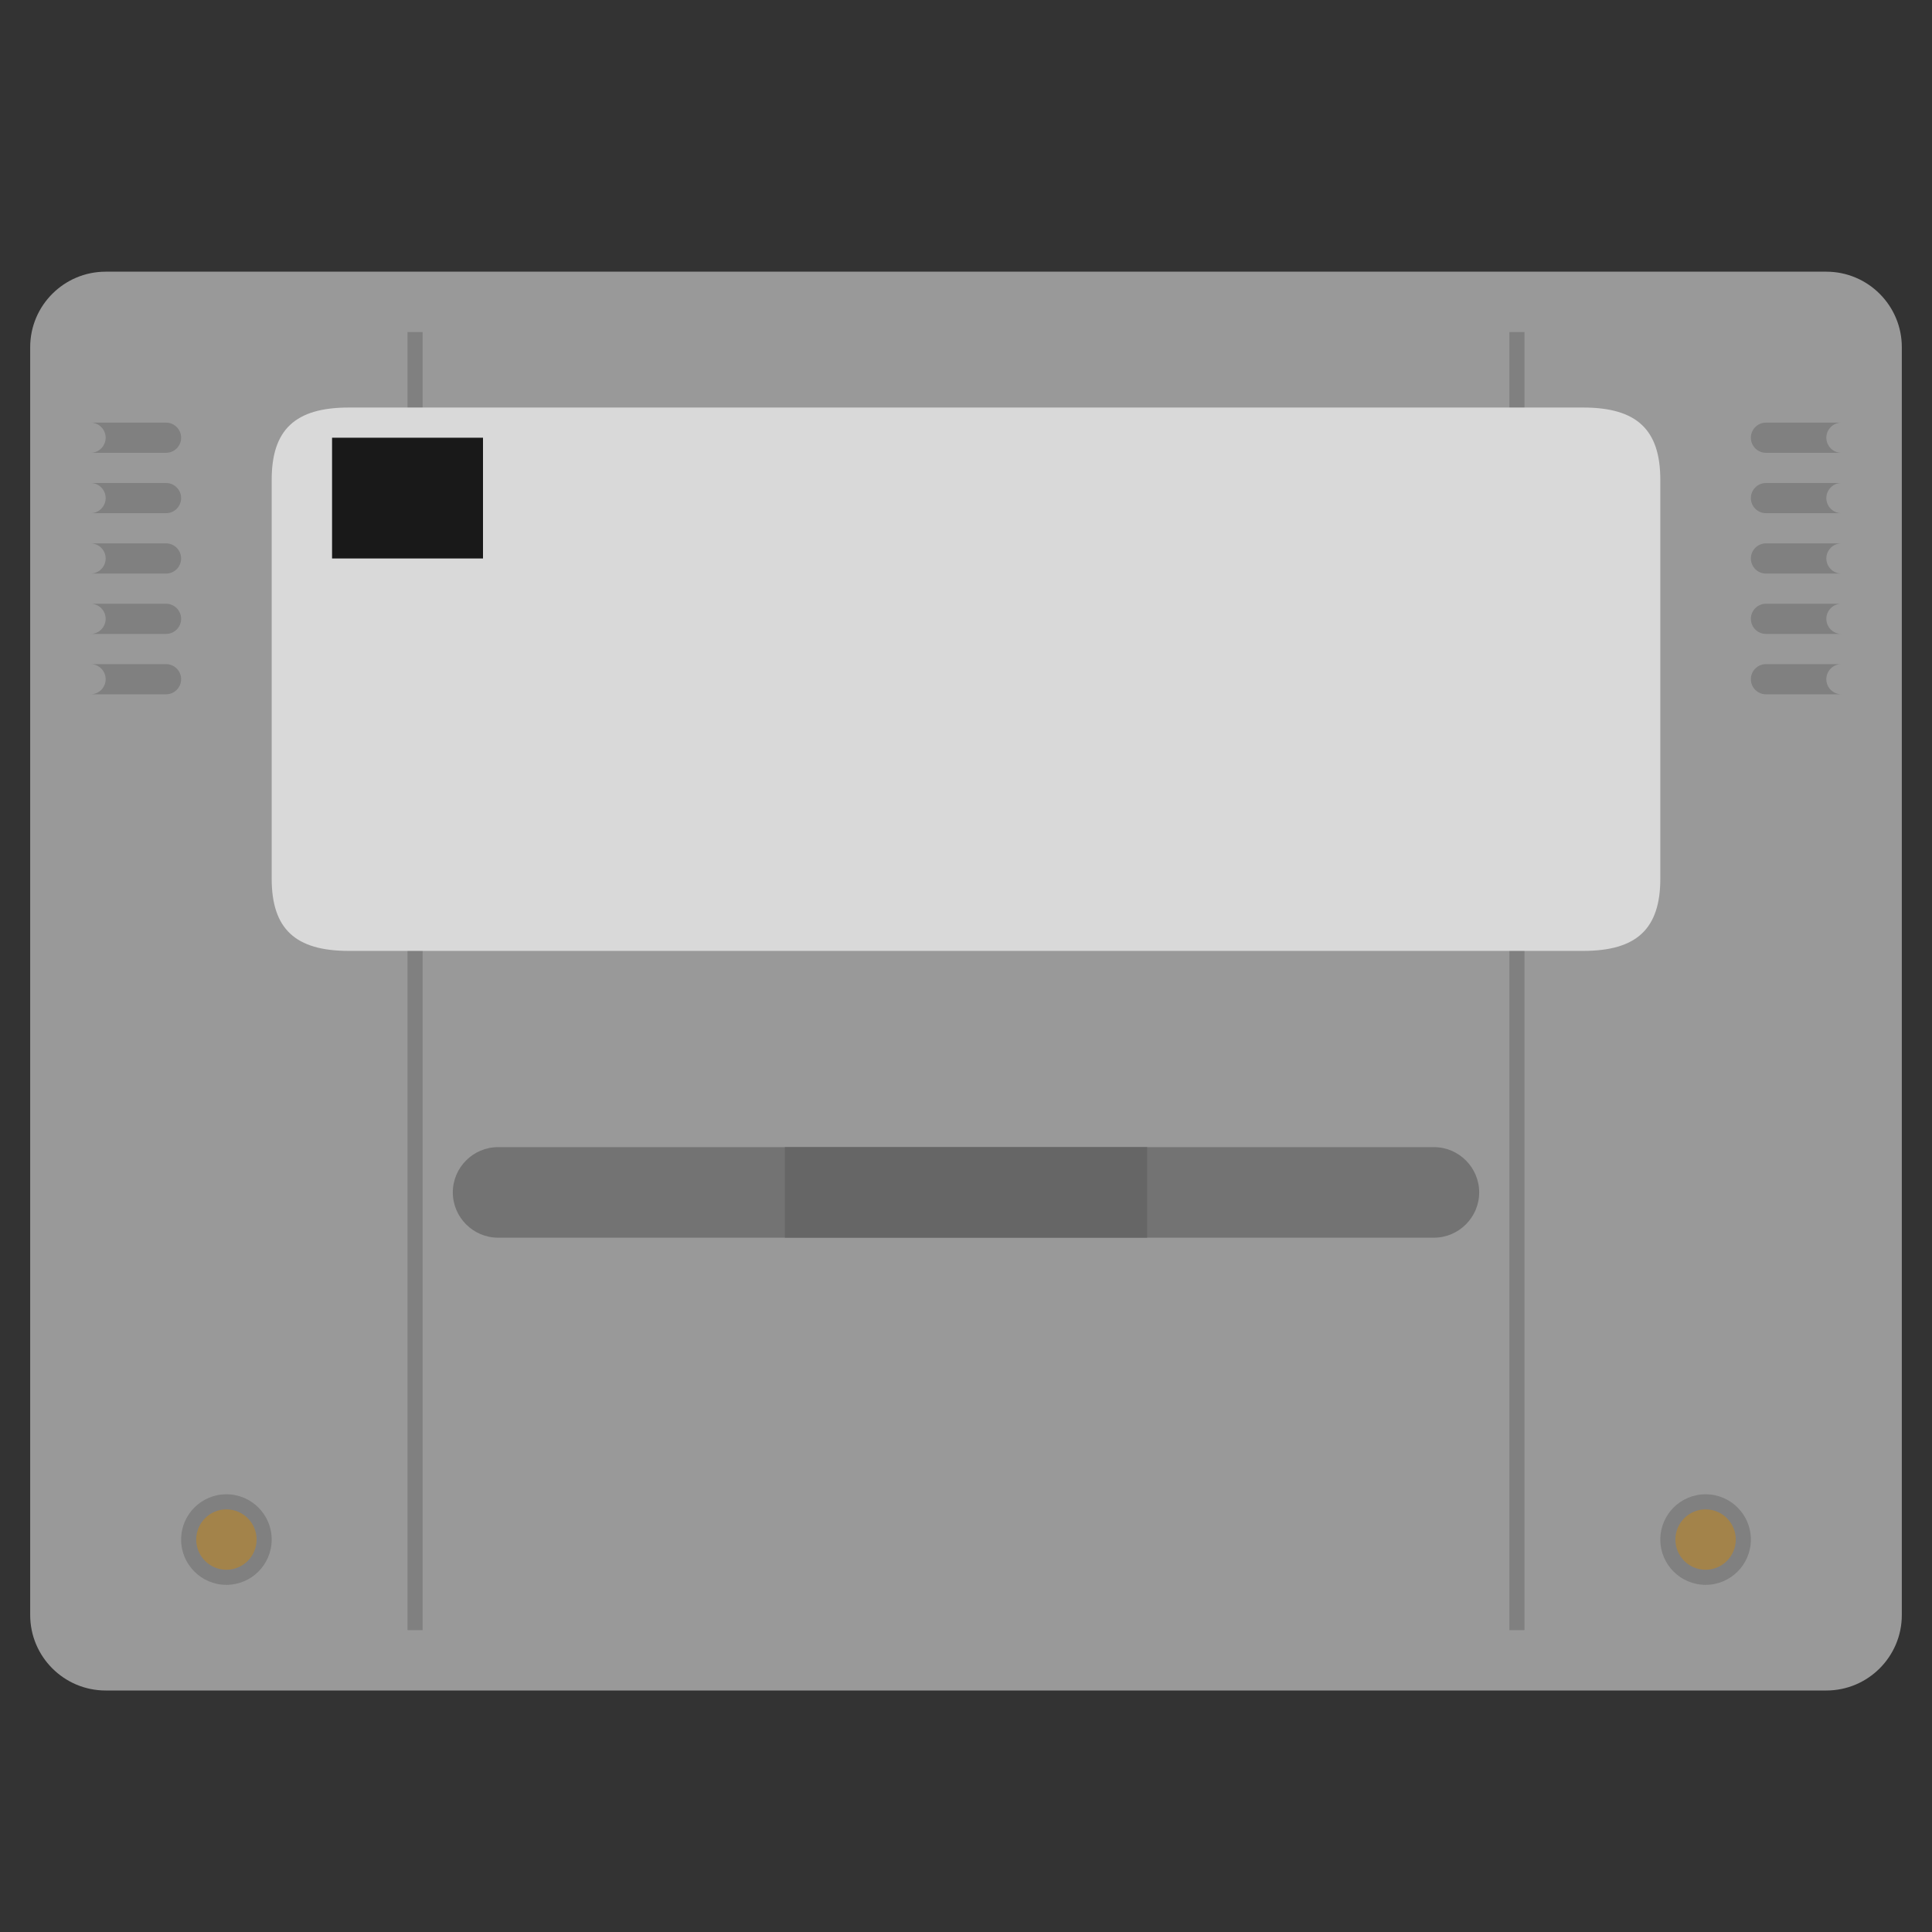 <?xml version="1.0" encoding="UTF-8" standalone="no"?>
<svg
   xmlns:dc="http://purl.org/dc/elements/1.1/"
   xmlns:cc="http://creativecommons.org/ns#"
   xmlns:rdf="http://www.w3.org/1999/02/22-rdf-syntax-ns#"
   xmlns:svg="http://www.w3.org/2000/svg"
   xmlns="http://www.w3.org/2000/svg"
   viewBox="0 0 320 320"
   height="320"
   width="320"
   xml:space="preserve"
   version="1.1"
   id="svg2"><rect x="0" y="0" width="320" height="320" fill="#333333" stroke="none"/><defs
     id="defs6"><clipPath
       id="clipPath16"
       clipPathUnits="userSpaceOnUse"><path
         id="path18"
         d="M 0,256 256,256 256,0 0,0 0,256 Z" /></clipPath><clipPath
       id="clipPath24"
       clipPathUnits="userSpaceOnUse"><path
         id="path26"
         d="M 4,220 252,220 252,32 4,32 4,220 Z" /></clipPath></defs><g
     transform="matrix(1.25,0,0,-1.25,0,320)"
     id="g10"><g
       id="g12"><g
         clip-path="url(#clipPath16)"
         id="g14"><g
           id="g20"><g
             id="g22" /><g
             id="g28"><g
               style="opacity:0.5"
               id="g30"
               clip-path="url(#clipPath24)"><g
                 id="g32"
                 transform="translate(242,220)"><path
                   id="path34"
                   style="fill:#ffffff;fill-opacity:1;fill-rule:nonzero;stroke:none"
                   d="m 0,0 -40,0 -2,0 -144,0 -2,0 -40,0 c -5.514,0 -10,-4.486 -10,-10 l 0,-6 0,-8 0,-8 0,-8 0,-8 0,-8 0,-122 c 0,-5.514 4.486,-10 10,-10 l 40,0 2,0 144,0 2,0 40,0 c 5.514,0 10,4.486 10,10 l 0,122 0,8 0,8 0,8 0,8 0,8 0,6 C 10,-4.486 5.514,0 0,0" /></g></g></g></g><g
           transform="translate(12,210)"
           id="g36"><path
             id="path38"
             style="fill:#999999;fill-opacity:1;fill-rule:nonzero;stroke:none"
             d="m 0,0 0,-10 c 1.105,0 2,-0.895 2,-2 0,-1.105 -0.895,-2 -2,-2 l 0,-4 c 1.105,0 2,-0.895 2,-2 0,-1.105 -0.895,-2 -2,-2 l 0,-4 c 1.105,0 2,-0.895 2,-2 0,-1.105 -0.895,-2 -2,-2 l 0,-4 c 1.105,0 2,-0.895 2,-2 0,-1.105 -0.895,-2 -2,-2 l 0,-4 c 1.105,0 2,-0.895 2,-2 0,-1.105 -0.895,-2 -2,-2 l 0,-120 c 0,-2.209 1.791,-4 4,-4 l 224,0 c 2.209,0 4,1.791 4,4 l 0,120 c -1.105,0 -2,0.895 -2,2 0,1.105 0.895,2 2,2 l 0,4 c -1.105,0 -2,0.895 -2,2 0,1.105 0.895,2 2,2 l 0,4 c -1.105,0 -2,0.895 -2,2 0,1.105 0.895,2 2,2 l 0,4 c -1.105,0 -2,0.895 -2,2 0,1.105 0.895,2 2,2 l 0,4 c -1.105,0 -2,0.895 -2,2 0,1.105 0.895,2 2,2 l 0,10 c 0,1.105 -0.895,2 -2,2 L 2,2 C 0.895,2 0,1.105 0,0" /></g><path
           id="path40"
           style="fill:#808080;fill-opacity:1;fill-rule:nonzero;stroke:none"
           d="m 56,40 -2,0 0,172 2,0 0,-172 z" /><path
           id="path42"
           style="fill:#808080;fill-opacity:1;fill-rule:nonzero;stroke:none"
           d="m 202,40 -2,0 0,172 2,0 0,-172 z" /><g
           transform="translate(209.778,202)"
           id="g44"><path
             id="path46"
             style="fill:#d9d9d9;fill-opacity:1;fill-rule:nonzero;stroke:none"
             d="m 0,0 -163.555,0 c -7.099,0 -10.223,-2.926 -10.223,-9.578 l 0,-52.844 c 0,-6.652 3.123,-9.578 10.223,-9.578 L 0,-72 c 7.099,0 10.222,2.926 10.222,9.578 l 0,52.844 C 10.222,-2.926 7.1,0 0,0" /></g><g
           transform="translate(190,92)"
           id="g48"><path
             id="path50"
             style="fill:#737373;fill-opacity:1;fill-rule:nonzero;stroke:none"
             d="m 0,0 -124,0 c -3.3,0 -6,2.7 -6,6 l 0,0 c 0,3.3 2.7,6 6,6 L 0,12 C 3.3,12 6,9.3 6,6 L 6,6 C 6,2.7 3.3,0 0,0" /></g><path
           id="path52"
           style="fill:#666666;fill-opacity:1;fill-rule:nonzero;stroke:none"
           d="m 152,92 -48,0 0,12 48,0 0,-12 z" /><g
           transform="translate(30,58)"
           id="g54"><path
             id="path56"
             style="fill:#808080;fill-opacity:1;fill-rule:nonzero;stroke:none"
             d="m 0,0 c -3.314,0 -6,-2.686 -6,-6 0,-3.314 2.686,-6 6,-6 3.314,0 6,2.686 6,6 0,3.314 -2.686,6 -6,6" /></g><g
           transform="translate(30,56)"
           id="g58"><path
             id="path60"
             style="fill:#a3834a;fill-opacity:1;fill-rule:nonzero;stroke:none"
             d="m 0,0 c 2.209,0 4,-1.791 4,-4 0,-2.209 -1.791,-4 -4,-4 -2.209,0 -4,1.791 -4,4 0,2.209 1.791,4 4,4" /></g><g
           transform="translate(226,58)"
           id="g62"><path
             id="path64"
             style="fill:#808080;fill-opacity:1;fill-rule:nonzero;stroke:none"
             d="m 0,0 c -3.314,0 -6,-2.686 -6,-6 0,-3.314 2.686,-6 6,-6 3.314,0 6,2.686 6,6 0,3.314 -2.686,6 -6,6" /></g><g
           transform="translate(226,56)"
           id="g66"><path
             id="path68"
             style="fill:#a3834a;fill-opacity:1;fill-rule:nonzero;stroke:none"
             d="m 0,0 c 2.209,0 4,-1.791 4,-4 0,-2.209 -1.791,-4 -4,-4 -2.209,0 -4,1.791 -4,4 0,2.209 1.791,4 4,4" /></g><path
           id="path70"
           style="fill:#191919;fill-opacity:1;fill-rule:nonzero;stroke:none"
           d="m 64,182 -20,0 0,16 20,0 0,-16 z" /><g
           transform="translate(12,200)"
           id="g72"><path
             id="path74"
             style="fill:#808080;fill-opacity:1;fill-rule:nonzero;stroke:none"
             d="M 0,0 C 1.105,0 2,-0.895 2,-2 2,-3.105 1.105,-4 0,-4 l 10,0 c 1.105,0 2,0.895 2,2 0,1.105 -0.895,2 -2,2 L 0,0 Z" /></g><g
           transform="translate(12,192)"
           id="g76"><path
             id="path78"
             style="fill:#808080;fill-opacity:1;fill-rule:nonzero;stroke:none"
             d="M 0,0 C 1.105,0 2,-0.895 2,-2 2,-3.105 1.105,-4 0,-4 l 10,0 c 1.105,0 2,0.895 2,2 0,1.105 -0.895,2 -2,2 L 0,0 Z" /></g><g
           transform="translate(12,184)"
           id="g80"><path
             id="path82"
             style="fill:#808080;fill-opacity:1;fill-rule:nonzero;stroke:none"
             d="M 0,0 C 1.105,0 2,-0.895 2,-2 2,-3.105 1.105,-4 0,-4 l 10,0 c 1.105,0 2,0.895 2,2 0,1.105 -0.895,2 -2,2 L 0,0 Z" /></g><g
           transform="translate(12,176)"
           id="g84"><path
             id="path86"
             style="fill:#808080;fill-opacity:1;fill-rule:nonzero;stroke:none"
             d="M 0,0 C 1.105,0 2,-0.895 2,-2 2,-3.105 1.105,-4 0,-4 l 10,0 c 1.105,0 2,0.895 2,2 0,1.105 -0.895,2 -2,2 L 0,0 Z" /></g><g
           transform="translate(12,168)"
           id="g88"><path
             id="path90"
             style="fill:#808080;fill-opacity:1;fill-rule:nonzero;stroke:none"
             d="M 0,0 C 1.105,0 2,-0.895 2,-2 2,-3.105 1.105,-4 0,-4 l 10,0 c 1.105,0 2,0.895 2,2 0,1.105 -0.895,2 -2,2 L 0,0 Z" /></g><g
           transform="translate(244,200)"
           id="g92"><path
             id="path94"
             style="fill:#808080;fill-opacity:1;fill-rule:nonzero;stroke:none"
             d="m 0,0 c -1.105,0 -2,-0.895 -2,-2 0,-1.105 0.895,-2 2,-2 l -10,0 c -1.105,0 -2,0.895 -2,2 0,1.105 0.895,2 2,2 L 0,0 Z" /></g><g
           transform="translate(244,192)"
           id="g96"><path
             id="path98"
             style="fill:#808080;fill-opacity:1;fill-rule:nonzero;stroke:none"
             d="m 0,0 c -1.105,0 -2,-0.895 -2,-2 0,-1.105 0.895,-2 2,-2 l -10,0 c -1.105,0 -2,0.895 -2,2 0,1.105 0.895,2 2,2 L 0,0 Z" /></g><g
           transform="translate(244,184)"
           id="g100"><path
             id="path102"
             style="fill:#808080;fill-opacity:1;fill-rule:nonzero;stroke:none"
             d="m 0,0 c -1.105,0 -2,-0.895 -2,-2 0,-1.105 0.895,-2 2,-2 l -10,0 c -1.105,0 -2,0.895 -2,2 0,1.105 0.895,2 2,2 L 0,0 Z" /></g><g
           transform="translate(244,176)"
           id="g104"><path
             id="path106"
             style="fill:#808080;fill-opacity:1;fill-rule:nonzero;stroke:none"
             d="m 0,0 c -1.105,0 -2,-0.895 -2,-2 0,-1.105 0.895,-2 2,-2 l -10,0 c -1.105,0 -2,0.895 -2,2 0,1.105 0.895,2 2,2 L 0,0 Z" /></g><g
           transform="translate(244,168)"
           id="g108"><path
             id="path110"
             style="fill:#808080;fill-opacity:1;fill-rule:nonzero;stroke:none"
             d="m 0,0 c -1.105,0 -2,-0.895 -2,-2 0,-1.105 0.895,-2 2,-2 l -10,0 c -1.105,0 -2,0.895 -2,2 0,1.105 0.895,2 2,2 L 0,0 Z" /></g></g></g></g></svg>